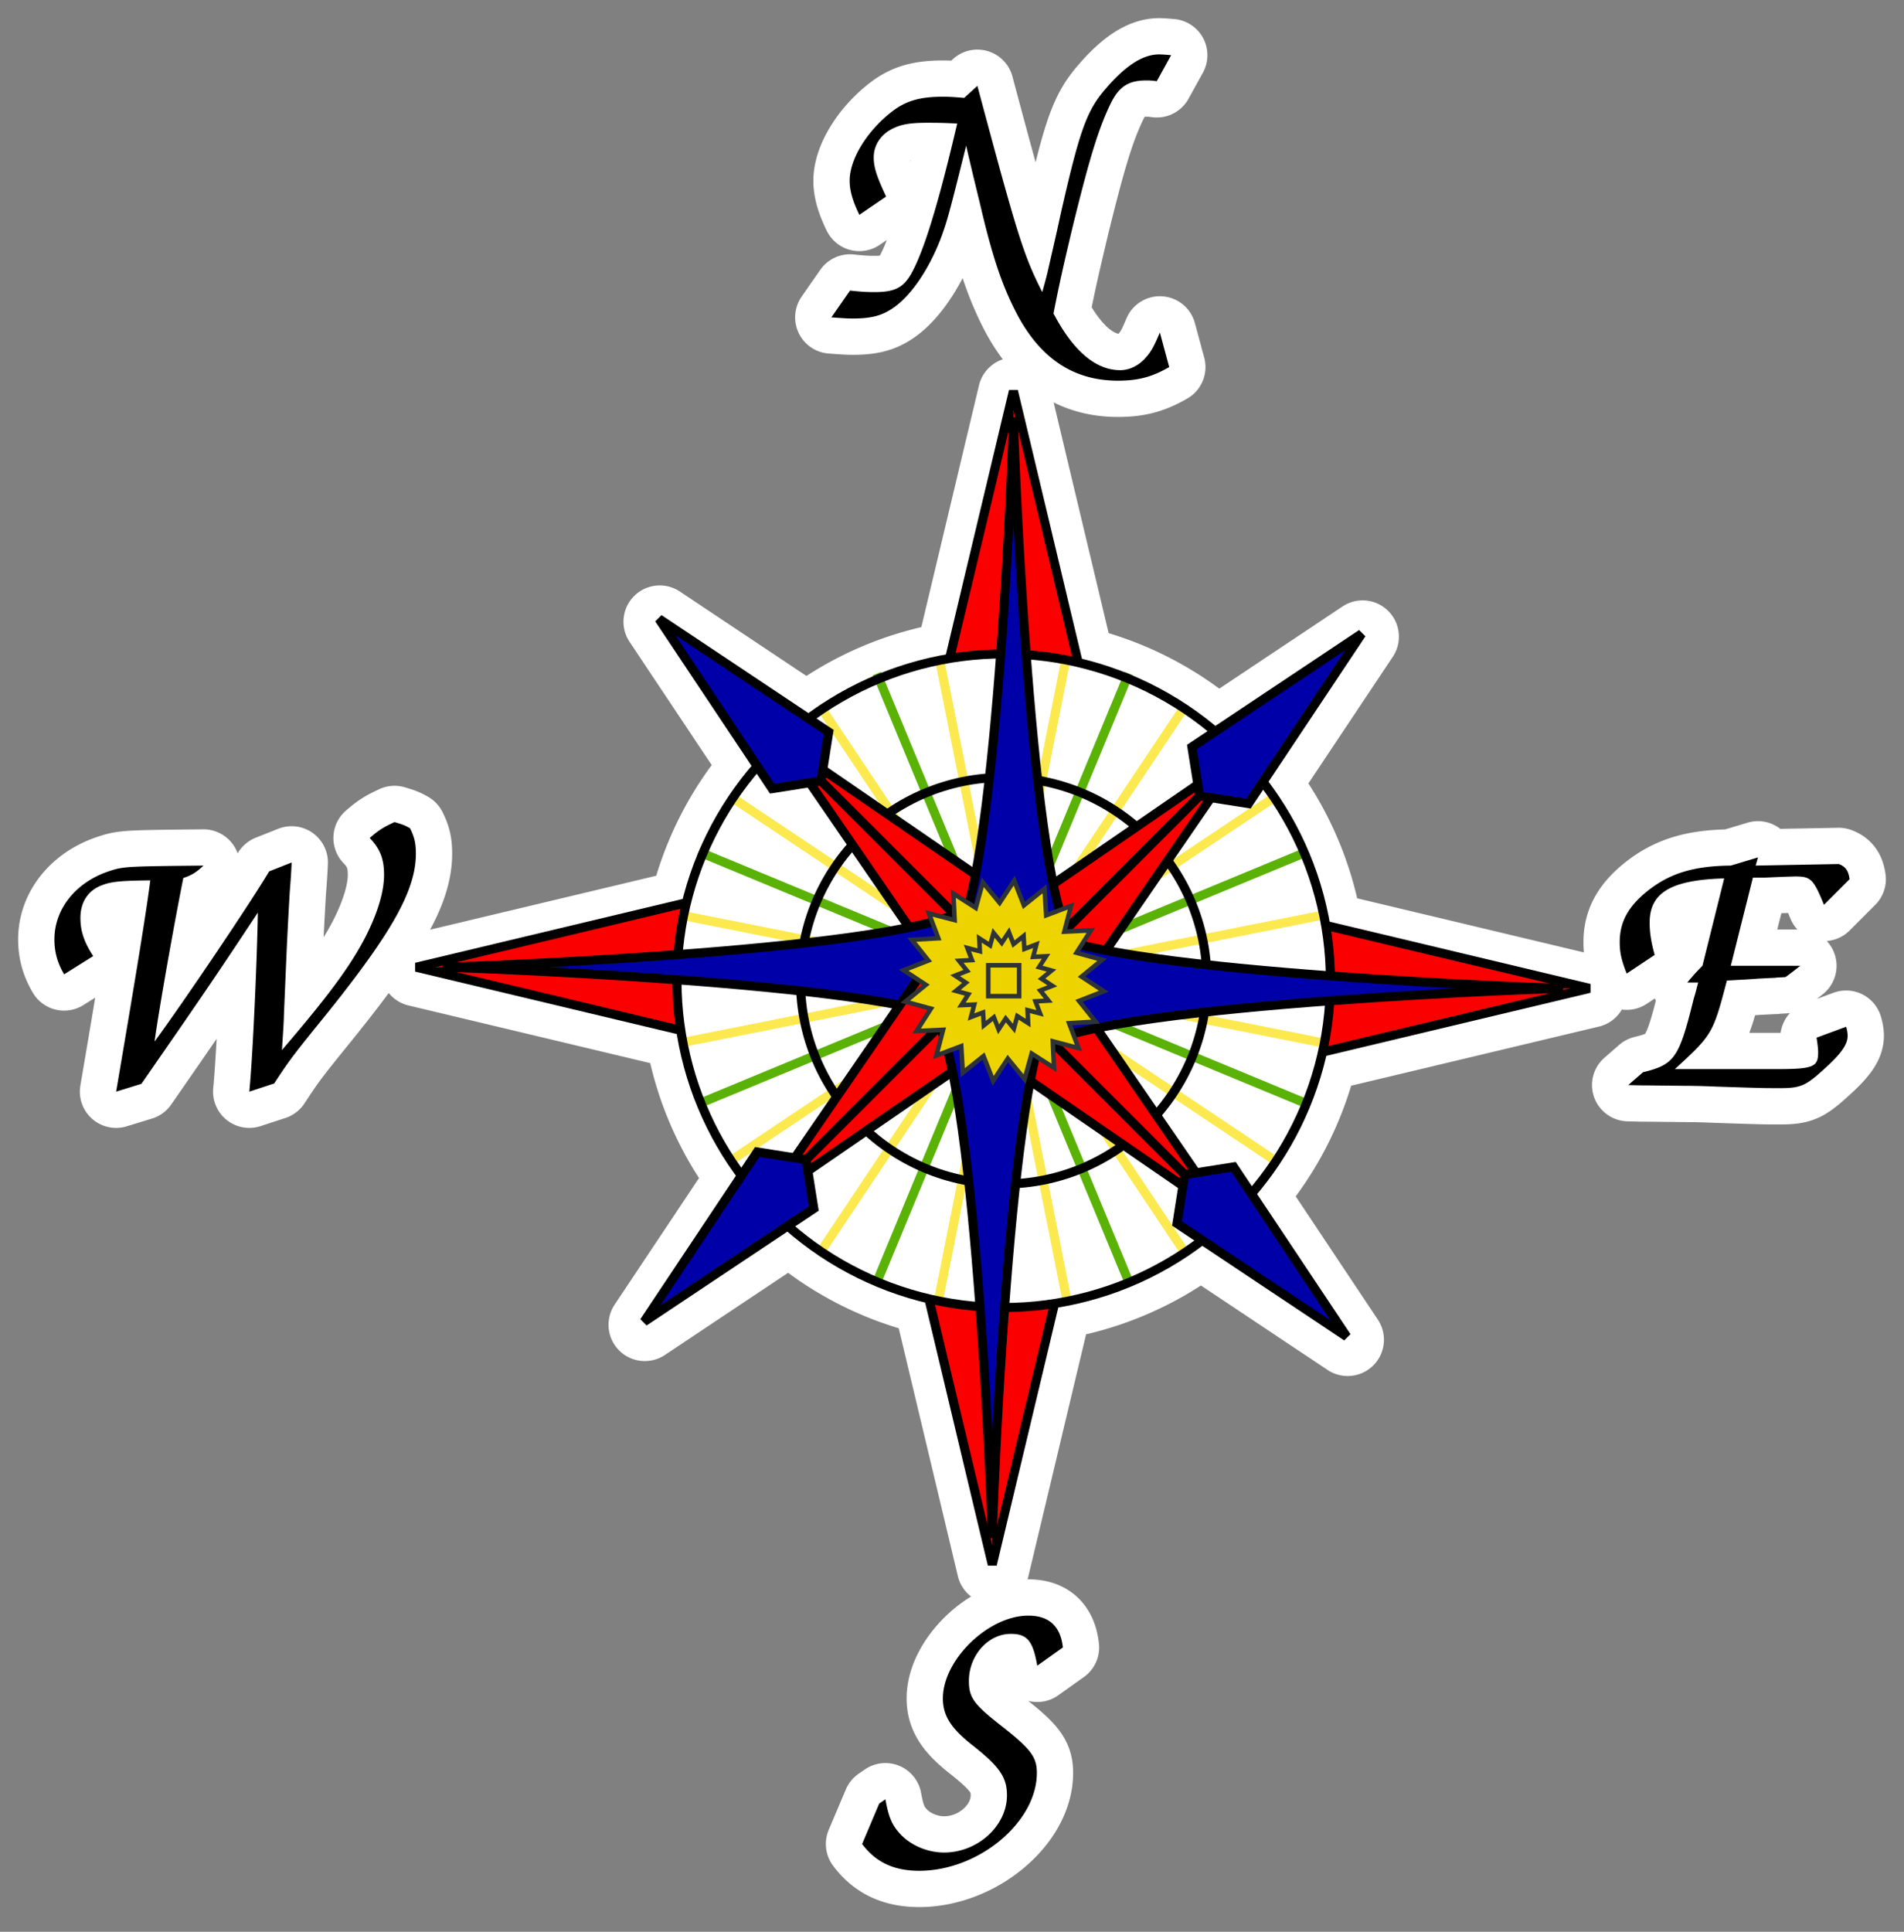 <svg xmlns="http://www.w3.org/2000/svg" xmlns:xlink="http://www.w3.org/1999/xlink" version="1.0" height="213" width="210"><rect width="100%" height="100%" fill="#808080" stroke="none"/><path d="M127.844 6c-1.799 0-3.726 1.241-5.953 3.854-2.056 2.398-2.828 4.583-4.926 13.834-.428 2.012-.898 4.024-1.37 6.08-.042.214-.256 1.113-.642 2.441-2.055-4.111-2.613-5.781-7.152-22.74l-1.457 1.328c-1.028-.086-1.585-.129-2.356-.129-2.57 0-4.11.47-5.652 1.67-2.74 2.141-4.625 5.225-4.625 7.58 0 1.07.3 2.185 1.07 3.77l2.955-2.014c-1.07-2.27-1.37-3.254-1.37-4.324 0-1.285.728-2.442 1.927-3.084 1.028-.557 2.055-.729 3.982-.729.9 0 1.672 0 3.3.086-2.014 8.608-3.642 14.005-5.055 16.531-.9 1.585-1.842 2.055-4.112 2.055-.813 0-1.455-.043-2.654-.172l-2.057 2.955c1.157.086 1.756.13 2.356.13 1.841 0 2.998-.257 4.111-.942 2.099-1.242 4.241-4.327 5.611-7.924.686-1.842.942-2.783 2.784-10.192 1.07 4.583 1.112 4.667 1.584 6.637 1.242 5.31 2.27 8.438 3.726 11.35 2.612 5.31 6.38 7.922 11.434 7.922 2.184 0 3.727-.385 5.654-1.498l-1.03-3.813c-.599 1.413-.898 2.014-1.454 2.656-.771.943-1.842 1.498-2.912 1.498-2.698 0-5.184-2.097-7.368-6.252.728-3.683 1.115-5.352 2.186-9.85 1.841-7.45 2.784-10.534 4.154-13.36.9-1.8 1.927-2.485 3.897-2.485.3 0 .556 0 1.156.086l1.584-2.87c-.514-.042-.984-.085-1.326-.085zm-15.975 37.412l-6.957 29.16a36.033 36.033 0 00-15.914 6.801L72.766 68.551l10.68 16.017a36.033 36.033 0 00-7.821 15.33l-29.646 7.073 29.16 6.955a36.033 36.033 0 006.8 15.914l-10.822 16.232 16.018-10.68a36.033 36.033 0 0015.33 7.82l7.072 29.647 6.957-29.158a36.033 36.033 0 0015.91-6.803l16.235 10.823-10.678-16.02a36.033 36.033 0 007.82-15.328l29.645-7.072-29.158-6.955a36.033 36.033 0 00-6.801-15.914l10.822-16.233-16.02 10.68a36.033 36.033 0 00-15.33-7.822zM43.516 90.645c-1.2.556-1.715.856-2.743 1.755 1.157 1.2 1.586 2.313 1.586 4.069 0 1.884-.729 4.239-2.056 6.851-1.67 3.212-4.025 6.425-9.207 12.463.128-1.97.215-3.296.215-3.767l.255-6.04c.086-2.055.216-4.582.387-7.537.086-1.113.17-2.226.213-3.34l-2.484.985c-1.97 3.34-9.421 14.39-12.633 18.758.47-3.469 2.142-12.89 3.17-18.03.9-.3 1.413-.6 2.226-1.37-8.308.085-8.821.085-10.363.6C8.399 97.24 6 100.194 6 103.577c0 1.413.342 2.612 1.07 3.854l3.213-2.012c-.985-1.499-1.414-2.741-1.414-4.197 0-1.756.857-3.084 2.442-3.64 1.027-.386 2.055-.472 5.267-.515-.47 3.64-1.457 9.722-3.77 23.297l2.786-.855c6.295-9.08 8.008-11.564 12.847-18.887-.085 5.14-.558 15.845-.943 19.742l2.74-.898c1.456-2.227 1.97-2.955 4.711-6.338 8.094-9.936 10.922-14.819 10.922-19.016 0-1.156-.171-1.84-.642-2.783-.6-.342-.728-.386-1.713-.685zm150.377 3.896l-2.998.9c-4.112.043-6.724.857-9.165 2.784-2.14 1.713-3.084 3.425-3.084 5.652 0 1.113.172 1.972.772 3.47l3.084-2.056c-.385-1.37-.557-2.484-.557-3.555 0-3.34 2.399-4.711 8.223-4.882l-2.398 9.636c-.729.728-.942.986-1.67 1.842h1.199c-.171.642-.302 1.2-.473 1.713-1.627 6.595-2.098 7.323-5.61 8.18l-1.626 1.412c1.199.043 2.099.043 2.398.043l3.854.043c1.285 0 2.44.043 3.426.086 5.181.171 5.224.172 7.066.172 2.227 0 2.827-.258 4.754-2.014 1.97-1.756 2.697-2.783 2.697-3.768 0-.214-.041-.558-.17-.986l-3.256 1.2c.129.899.172 1.243.172 1.628 0 1.627-.557 1.84-4.668 1.84H184.73c4.154-3.812 4.196-3.897 5.738-9.764 2.184-.128 2.44-.127 3.469-.213.942-.042 1.584-.086 1.841-.086.172-.042.643-.043 1.157-.085.77-.557.856-.643 1.627-1.243h-7.666l2.44-9.72h1.33c1.798-.086 3.125-.13 3.382-.13 1.67 0 1.97.301 3.127 3.128L204 96.94c-.128-.943-.471-1.413-1.2-1.67l-9.163.172zm-80.477 83.598c-4.411 0-9.42 4.883-9.42 9.123 0 1.927.899 3.34 3.383 5.267 2.912 2.313 3.682 3.468 3.682 5.438 0 3.34-3.212 6.297-6.938 6.297-1.841 0-3.725-.815-4.88-2.1-.9-.985-1.244-1.883-1.587-3.767l-.683.47-1.885 4.453c1.499 2.013 3.511 2.955 6.295 2.955 6.552 0 12.976-5.352 12.976-10.79 0-1.756-.686-2.655-3.855-5.14-3.126-2.44-3.639-3.17-3.639-5.011 0-2.784 2.099-5.182 4.625-5.182 1.799 0 2.441.771 2.912 3.512l2.827-2.014c-.257-2.355-1.543-3.511-3.813-3.511z" fill="#fb0000" fill-rule="evenodd" stroke="#fff" stroke-width="8" stroke-linecap="round" stroke-linejoin="round"/><g transform="matrix(1.529 0 0 1.529 -189.512 -932.026)" stroke-width=".654"><path d="M153.968 679.314l22.55 5.38v-10.76z" fill="#fb0000" fill-rule="evenodd" stroke="#000" id="a" stroke-width=".654"/><use xlink:href="#a" transform="rotate(90 196.286 680.076)" width="744.094" height="1052.362"/><use xlink:href="#a" transform="rotate(180 196.286 680.077)" width="744.094" height="1052.362"/><use xlink:href="#a" transform="rotate(-90 196.286 680.076)" width="744.094" height="1052.362"/></g><g transform="translate(-121.83 -607.299)"><circle r="36.033" cy="715.434" cx="232.532" style="marker:none" color="#000" overflow="visible" fill="#fff" fill-rule="evenodd"/><g transform="matrix(1.529 0 0 1.529 -67.682 -324.727)" stroke-width=".654"><path d="M174.349 689.163l43.874-18.173" id="b" fill="none" fill-opacity=".75" fill-rule="evenodd" stroke="#5ab206" stroke-width=".654" stroke-linecap="butt" stroke-linejoin="miter" stroke-opacity="1"/><use x="0" y="0" xlink:href="#b" id="c" transform="rotate(-45 196.286 680.077)" width="744.094" height="1052.362" stroke-width=".654"/><use x="0" y="0" xlink:href="#c" id="d" transform="rotate(-45 196.286 680.077)" width="744.094" height="1052.362" stroke-width=".654"/><use xlink:href="#d" transform="rotate(-45 196.286 680.077)" width="744.094" height="1052.362"/></g><g transform="scale(1.529) rotate(-33.75 -175.79 646.86)" id="h" stroke-width=".654"><path id="e" d="M174.349 689.163l43.874-18.173" fill="none" fill-opacity=".75" fill-rule="evenodd" stroke="#fce94f" stroke-width=".654" stroke-linecap="butt" stroke-linejoin="miter" stroke-opacity="1"/><use height="1052.362" width="744.094" transform="rotate(-45 196.286 680.077)" id="f" xlink:href="#e" y="0" x="0" stroke-width=".654"/><use height="1052.362" width="744.094" transform="rotate(-45 196.286 680.077)" id="g" xlink:href="#f" y="0" x="0" stroke-width=".654"/><use height="1052.362" width="744.094" transform="rotate(-45 196.286 680.077)" xlink:href="#g"/></g><use height="1052.362" width="744.094" transform="rotate(-22.5 232.532 715.434)" xlink:href="#h" stroke-width=".654"/><circle r="36.033" cy="715.434" cx="232.532" style="marker:none" color="#000" overflow="visible" fill="none" stroke="#000" stroke-linecap="round"/><circle r="22.414" cy="715.434" cx="232.532" style="marker:none" color="#000" overflow="visible" fill="none" stroke="#000" stroke-linecap="round"/></g><g transform="matrix(1.529 0 0 1.529 -189.512 -932.026)" stroke-width=".654"><g id="i" stroke-width=".654" fill-rule="evenodd" stroke="#000"><path d="M180.281 662.994l16.79 11.543-5.247 5.247z" fill="#fb0000"/><path d="M180.543 663.256l17.577 17.577" fill="none" fill-opacity=".75"/><path d="M171.482 654.195l8.162 12.243 3.525-.557.556-3.524zM193.295 675.274c5.194-2.968 5.194 11.049 0 8.08-5.194-2.967-37.472-4.08-37.472-4.04 0 .04 32.278-1.072 37.472-4.04z" fill="#0000a9"/></g><use xlink:href="#i" transform="rotate(90 196.286 680.076)" width="744.094" height="1052.362"/><use xlink:href="#i" transform="rotate(180 196.286 680.076)" width="744.094" height="1052.362"/><use xlink:href="#i" transform="rotate(-90 196.286 680.076)" width="744.094" height="1052.362"/></g><g color="#000" fill="#edd400" fill-rule="evenodd" stroke="#2e3436" stroke-width=".5" stroke-linecap="round"><path d="M116.251 117.745l-2.466-1.581-.775 2.825-1.857-2.266-1.61 2.448-1.066-2.729-2.288 1.83-.17-2.924-2.741 1.034.741-2.835-2.926.136 1.581-2.466-2.825-.775 2.266-1.857-2.448-1.61 2.729-1.066-1.83-2.287 2.924-.17-1.034-2.742 2.835.742-.137-2.927 2.467 1.581.775-2.825 1.857 2.266 1.61-2.448 1.066 2.73 2.287-1.831.17 2.925 2.742-1.034-.742 2.834 2.927-.136-1.582 2.466 2.826.775-2.266 1.857 2.448 1.61-2.73 1.066 1.831 2.288-2.925.17 1.034 2.741-2.834-.742z" style="marker:none" overflow="visible"/><path style="marker:none" d="M113.398 112.804l-1.198-.768-.376 1.372-.903-1.1-.782 1.189-.518-1.326-1.111.889-.083-1.421-1.332.502.36-1.377-1.421.067.768-1.199-1.372-.376 1.1-.902-1.189-.782 1.326-.518-.89-1.112 1.422-.082-.503-1.332 1.377.36-.066-1.422 1.198.769.377-1.373.902 1.1.782-1.188.518 1.325 1.111-.889.083 1.421 1.332-.502-.36 1.377 1.421-.066-.768 1.198 1.373.376-1.101.902 1.19.783-1.327.517.89 1.112-1.421.083.502 1.331-1.377-.36z" overflow="visible"/><path style="marker:none" overflow="visible" d="M109 106.433h3.406v3.405H109z"/></g><g font-weight="700" font-size="28" font-family="URW Chancery L" text-anchor="middle"><path d="M91.698 34.992c1.156.086 1.756.129 2.356.129 1.841 0 2.997-.257 4.11-.943 2.1-1.242 4.24-4.325 5.61-7.922.686-1.842.943-2.784 2.785-10.193 1.07 4.583 1.113 4.668 1.584 6.638 1.242 5.31 2.27 8.437 3.726 11.349 2.612 5.31 6.38 7.923 11.434 7.923 2.184 0 3.726-.386 5.653-1.5l-1.028-3.81c-.6 1.412-.899 2.012-1.456 2.654-.77.943-1.841 1.5-2.912 1.5-2.698 0-5.182-2.1-7.366-6.253.728-3.683 1.114-5.353 2.184-9.85 1.842-7.452 2.784-10.535 4.154-13.362.9-1.798 1.928-2.483 3.897-2.483.3 0 .557 0 1.157.085l1.584-2.87c-.514-.042-.985-.085-1.327-.085-1.799 0-3.726 1.242-5.953 3.855-2.056 2.398-2.826 4.582-4.925 13.832-.428 2.013-.9 4.026-1.37 6.081-.043.214-.257 1.114-.643 2.441-2.055-4.11-2.612-5.781-7.152-22.74l-1.456 1.328c-1.027-.086-1.584-.129-2.355-.129-2.57 0-4.111.471-5.653 1.67-2.74 2.142-4.625 5.225-4.625 7.58 0 1.071.3 2.185 1.07 3.77l2.955-2.014c-1.07-2.27-1.37-3.254-1.37-4.325 0-1.285.728-2.441 1.927-3.083 1.028-.557 2.056-.728 3.983-.728.9 0 1.67 0 3.298.085-2.013 8.608-3.64 14.004-5.054 16.53-.9 1.585-1.841 2.056-4.111 2.056-.814 0-1.456-.042-2.655-.17l-2.056 2.954M96.972 198.866l-1.885 4.454c1.5 2.013 3.512 2.955 6.296 2.955 6.552 0 12.976-5.353 12.976-10.792 0-1.756-.685-2.655-3.855-5.139-3.126-2.441-3.64-3.169-3.64-5.01 0-2.784 2.099-5.182 4.625-5.182 1.8 0 2.442.77 2.913 3.511l2.826-2.013c-.257-2.355-1.542-3.511-3.811-3.511-4.411 0-9.422 4.882-9.422 9.122 0 1.927.9 3.34 3.383 5.267 2.912 2.313 3.683 3.469 3.683 5.439 0 3.34-3.212 6.295-6.938 6.295-1.841 0-3.725-.813-4.882-2.098-.899-.985-1.242-1.884-1.584-3.769l-.685.471M15.593 119.508c6.295-9.079 8.008-11.562 12.847-18.886-.085 5.14-.556 15.846-.942 19.743l2.741-.9c1.456-2.226 1.97-2.954 4.71-6.338 8.095-9.935 10.921-14.817 10.921-19.014 0-1.156-.171-1.842-.642-2.784-.6-.342-.728-.385-1.713-.685-1.2.557-1.713.857-2.74 1.756 1.155 1.2 1.584 2.313 1.584 4.068 0 1.885-.728 4.24-2.056 6.852-1.67 3.212-4.026 6.424-9.207 12.463.128-1.97.214-3.298.214-3.769l.257-6.038c.085-2.056.214-4.583.385-7.538.086-1.113.171-2.227.214-3.34l-2.484.985c-1.97 3.34-9.421 14.39-12.633 18.757.47-3.468 2.141-12.89 3.169-18.029.9-.3 1.413-.6 2.227-1.37-8.308.085-8.822.085-10.364.6C8.398 97.238 6 100.193 6 103.576c0 1.414.343 2.613 1.07 3.855l3.212-2.013c-.985-1.499-1.413-2.741-1.413-4.197 0-1.756.857-3.083 2.441-3.64 1.028-.386 2.056-.471 5.268-.514-.471 3.64-1.456 9.721-3.769 23.297l2.784-.857M190.895 106.49l2.441-9.722h1.328c1.799-.085 3.126-.128 3.383-.128 1.67 0 1.97.3 3.126 3.126L204 96.939c-.129-.942-.471-1.413-1.2-1.67l-9.164.172.257-.9-2.998.9c-4.11.042-6.723.856-9.164 2.783-2.142 1.713-3.084 3.426-3.084 5.653 0 1.114.172 1.97.771 3.469l3.084-2.056c-.386-1.37-.557-2.483-.557-3.554 0-3.34 2.398-4.71 8.222-4.882l-2.398 9.635c-.728.729-.942.985-1.67 1.842h1.199c-.171.642-.3 1.2-.471 1.713-1.627 6.595-2.099 7.323-5.61 8.18l-1.628 1.413c1.2.043 2.099.043 2.399.043l3.854.042c1.285 0 2.441.043 3.426.086 5.182.171 5.225.171 7.066.171 2.227 0 2.827-.257 4.754-2.012 1.97-1.756 2.698-2.784 2.698-3.769a3.61 3.61 0 00-.172-.985l-3.254 1.2c.128.898.171 1.241.171 1.626 0 1.628-.557 1.842-4.668 1.842H184.73c4.154-3.812 4.196-3.897 5.738-9.764 2.184-.129 2.441-.129 3.469-.214.942-.043 1.584-.086 1.841-.086.172-.043.643-.043 1.157-.086.77-.556.856-.642 1.627-1.242h-7.666" style="line-height:100%;text-align:center"/></g></svg>